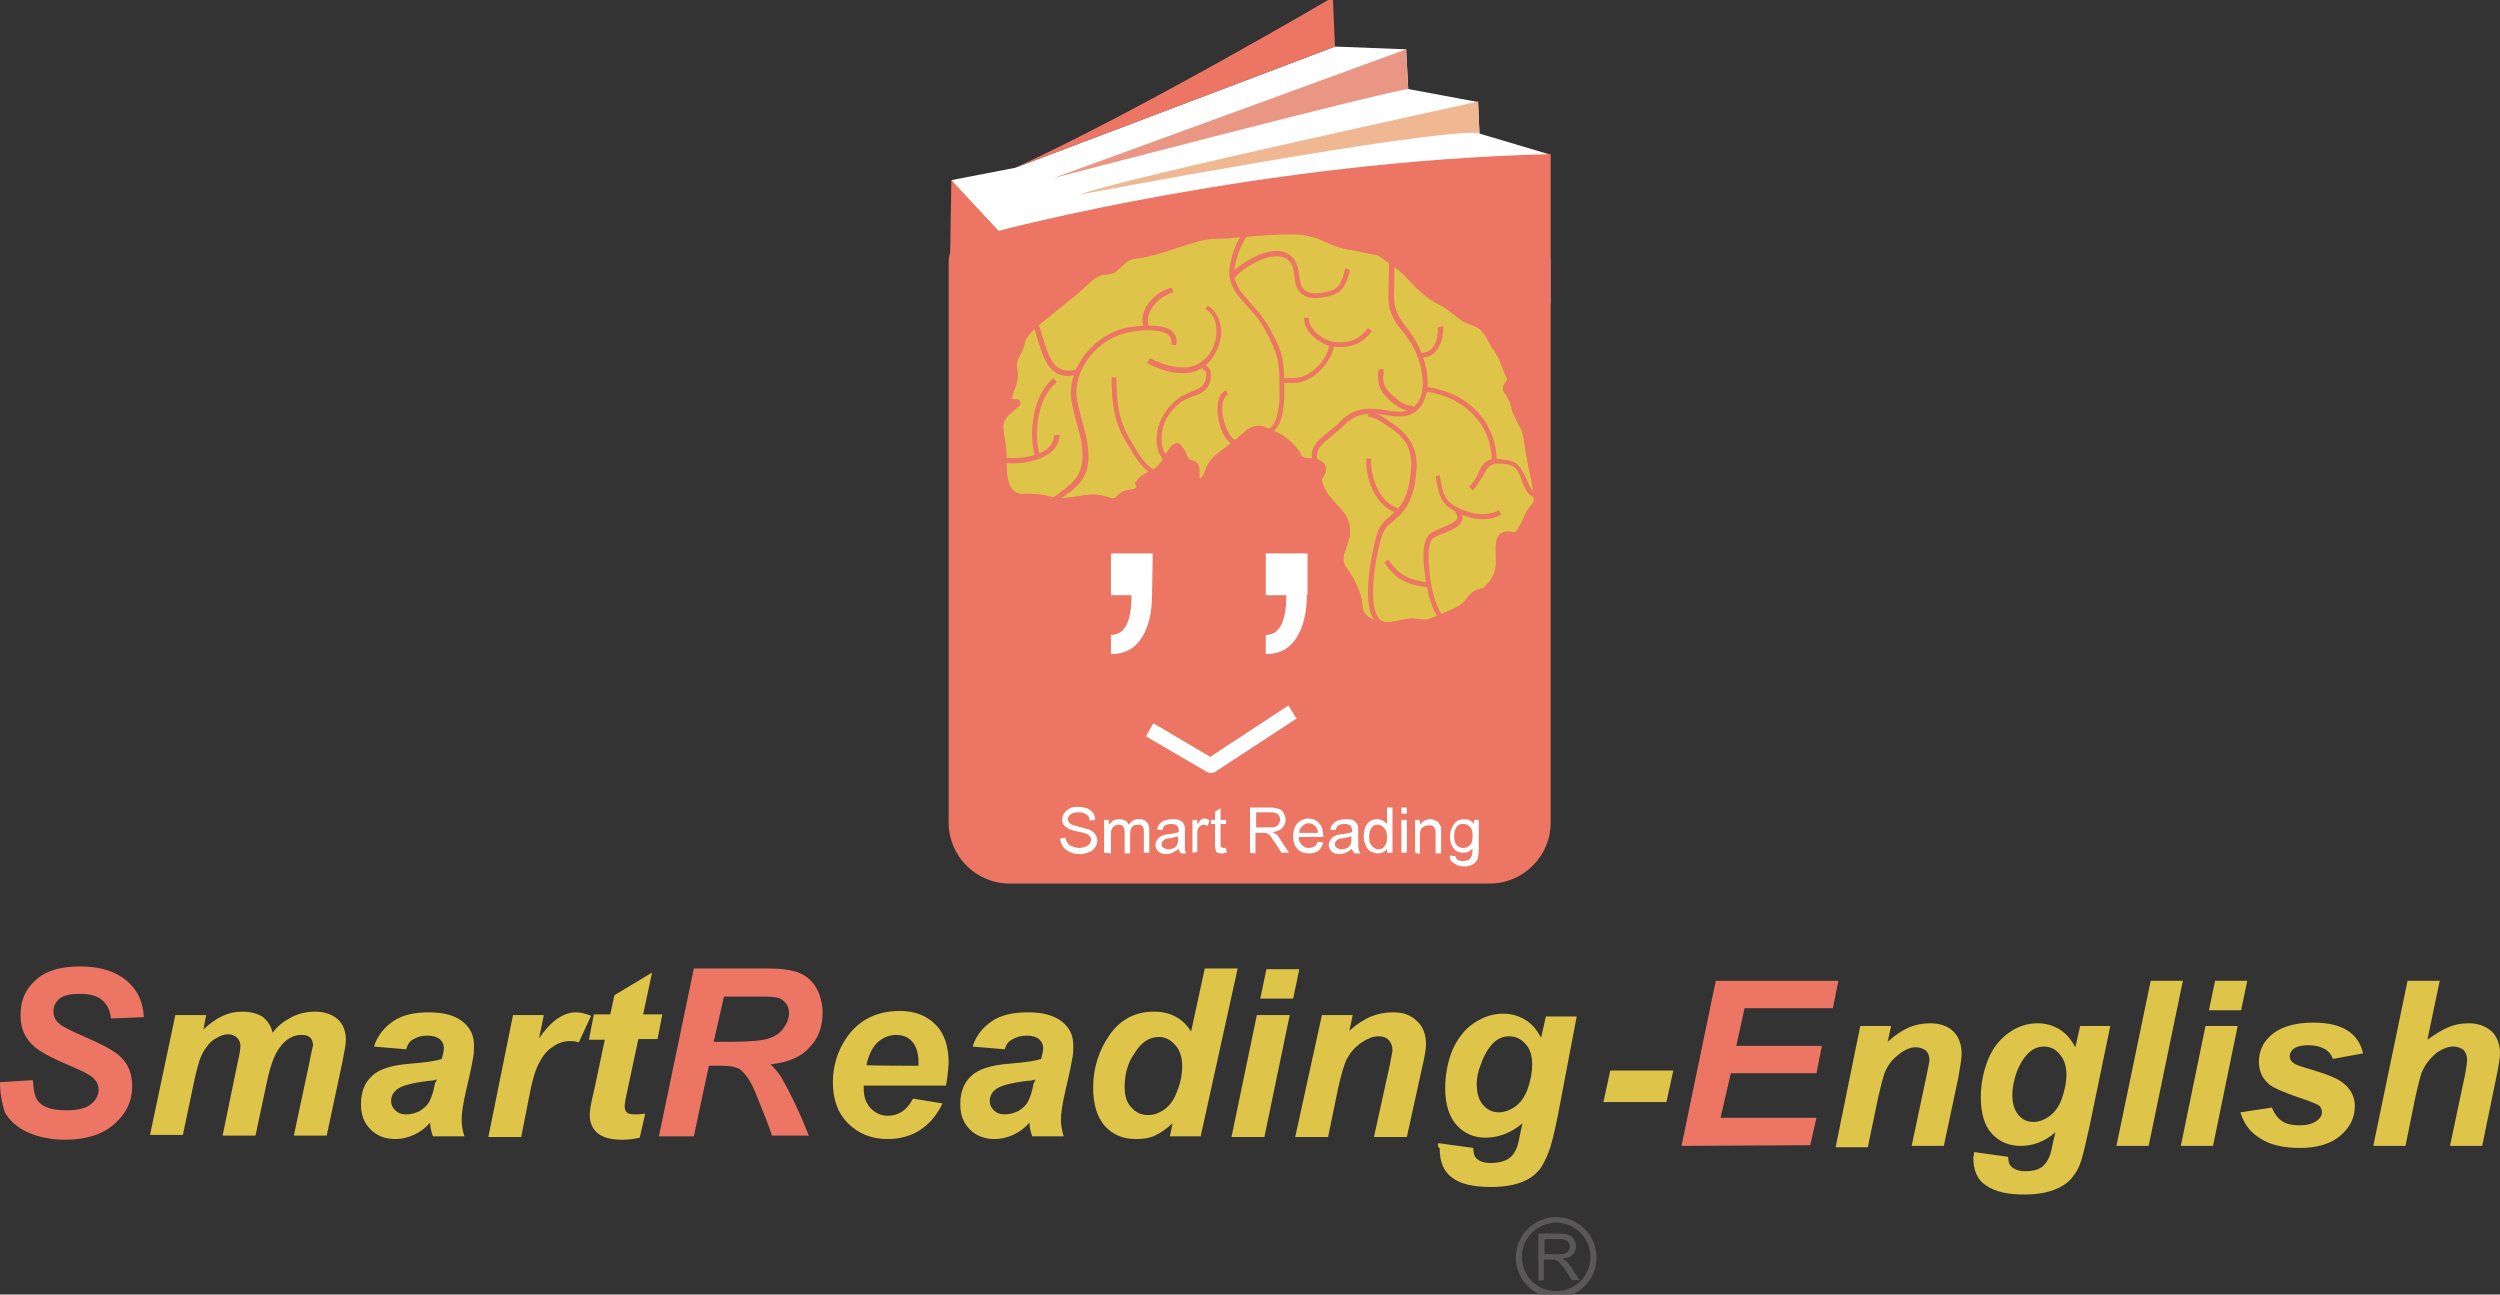 <?xml version="1.0" encoding="utf-8"?>
<!-- Generator: Adobe Illustrator 26.3.1, SVG Export Plug-In . SVG Version: 6.00 Build 0)  -->
<svg version="1.1" id="圖層_1" xmlns="http://www.w3.org/2000/svg" xmlns:xlink="http://www.w3.org/1999/xlink" x="0px" y="0px"
	 viewBox="0 0 365 189" style="enable-background:new 0 0 365 189;" xml:space="preserve">
<rect x="0" y="0" width="365" height="189" fill="#333333" stroke="none"/>
<style type="text/css">
	.st0{fill:#EC7563;}
	.st1{fill:#DFC44A;}
	.st2{fill:#595757;}
	.st3{fill:#FFFFFF;}
	.st4{fill:#EA9684;}
	.st5{fill:#EFB792;}
	.st6{opacity:0.25;fill:#DFC44A;enable-background:new    ;}
</style>
<g>
	<g>
		<g>
			<g>
				<g>
					<g>
						<g>
							<path class="st0" d="M0,158l4.8-0.3c0.1,1.5,0.3,2.6,0.8,3.1c0.7,0.9,2.1,1.3,4.1,1.3c1.7,0,2.9-0.3,3.6-0.9
								c0.7-0.6,1.1-1.3,1.1-2.1c0-0.7-0.3-1.3-0.9-1.8c-0.4-0.4-1.6-1-3.5-1.8c-1.9-0.8-3.3-1.5-4.2-2.1c-0.9-0.6-1.6-1.3-2.1-2.2
								S3,149.4,3,148.2c0-2.1,0.7-3.8,2.2-5.1c1.5-1.4,3.7-2,6.5-2c2.9,0,5.1,0.7,6.7,2c1.6,1.3,2.5,3.1,2.6,5.4l-4.8,0.2
								c-0.1-1.2-0.6-2.1-1.3-2.7c-0.7-0.6-1.8-0.9-3.2-0.9c-1.4,0-2.4,0.2-3,0.7c-0.6,0.5-0.9,1.1-0.9,1.9c0,0.7,0.3,1.3,0.8,1.7
								c0.5,0.5,1.8,1.1,3.6,1.9c2.8,1.2,4.6,2.2,5.4,3c1.2,1.1,1.7,2.6,1.7,4.3c0,2.2-0.9,4-2.6,5.5c-1.7,1.5-4.1,2.3-7.2,2.3
								c-2.1,0-3.9-0.4-5.5-1.1c-1.5-0.7-2.6-1.7-3.3-2.9C0.3,161.1,0,159.7,0,158z"/>
						</g>
						<path class="st1" d="M25.6,148.2h4.5l-0.4,2.1c1.8-1.7,3.6-2.6,5.6-2.6c1.3,0,2.4,0.3,3.1,0.8c0.7,0.6,1.2,1.3,1.4,2.3
							c0.6-0.9,1.5-1.6,2.6-2.2c1.1-0.6,2.3-0.9,3.6-0.9c1.4,0,2.5,0.4,3.3,1.1s1.2,1.8,1.2,3c0,0.6-0.2,1.7-0.5,3.2l-2.3,10.8h-4.8
							l2.3-10.8c0.3-1.4,0.4-2.1,0.5-2.3c0-0.5-0.1-0.9-0.4-1.2c-0.3-0.3-0.7-0.4-1.3-0.4c-1.2,0-2.3,0.6-3.2,1.9
							c-0.7,0.9-1.3,2.5-1.8,4.8l-1.7,8h-4.8l2.2-10.7c0.3-1.2,0.4-2,0.4-2.4c0-0.5-0.2-0.9-0.5-1.2c-0.3-0.3-0.8-0.5-1.3-0.5
							c-0.5,0-1.1,0.2-1.6,0.5c-0.6,0.3-1.1,0.7-1.5,1.3c-0.4,0.5-0.8,1.2-1.1,2.1c-0.1,0.4-0.4,1.3-0.7,2.7l-1.7,8.1h-4.8
							L25.6,148.2z"/>
						<path class="st1" d="M59.3,153.2l-4.7-0.4c0.5-1.6,1.5-2.8,2.8-3.7c1.3-0.9,3.1-1.3,5.2-1.3c2.3,0,3.9,0.5,5,1.4
							c1.1,0.9,1.6,2,1.6,3.4c0,0.5,0,1.1-0.1,1.7c-0.1,0.6-0.4,2.2-1,4.7c-0.5,2.1-0.7,3.6-0.7,4.4c0,0.8,0.1,1.6,0.4,2.5h-4.6
							c-0.2-0.6-0.4-1.3-0.4-2c-0.7,0.8-1.5,1.4-2.4,1.8c-0.9,0.4-1.8,0.6-2.7,0.6c-1.5,0-2.7-0.5-3.6-1.4c-1-1-1.4-2.2-1.4-3.7
							c0-1.7,0.5-3.1,1.6-4.1c1-1,2.9-1.6,5.6-1.8c2.3-0.2,3.8-0.4,4.6-0.7c0.2-0.7,0.3-1.2,0.3-1.6c0-0.5-0.2-0.9-0.6-1.3
							c-0.4-0.3-1-0.5-1.8-0.5c-0.8,0-1.5,0.2-2,0.5C59.8,152,59.5,152.5,59.3,153.2z M63.8,157.6c-0.3,0.1-0.7,0.2-1.2,0.2
							c-2.4,0.3-4,0.7-4.7,1.3c-0.5,0.4-0.8,1-0.8,1.6c0,0.6,0.2,1,0.6,1.4c0.4,0.4,0.9,0.6,1.6,0.6c0.7,0,1.4-0.2,2-0.5
							c0.6-0.4,1.1-0.8,1.4-1.4c0.3-0.6,0.6-1.4,0.8-2.6L63.8,157.6z"/>
						<path class="st1" d="M74.9,148.2h4.5l-0.7,3.4c1.7-2.5,3.5-3.8,5.4-3.8c0.7,0,1.4,0.2,2.2,0.5l-1.8,3.9
							c-0.4-0.2-0.9-0.2-1.4-0.2c-0.8,0-1.7,0.3-2.5,0.9c-0.9,0.6-1.5,1.5-2,2.5c-0.5,1-1,2.7-1.4,5l-1.1,5.6h-4.8L74.9,148.2z"/>
						<path class="st1" d="M86,151.7l0.7-3.6h2.4l0.6-2.8l5.5-3.3l-1.3,6.1h2.8l-0.7,3.6h-2.8l-1.6,7.5c-0.3,1.3-0.4,2.1-0.4,2.3
							c0,0.4,0.1,0.7,0.3,0.9c0.2,0.2,0.6,0.3,1.2,0.3c0.2,0,0.7,0,1.5-0.1l-0.8,3.5c-0.8,0.2-1.7,0.3-2.5,0.3c-1.7,0-2.9-0.3-3.7-1
							c-0.8-0.7-1.1-1.6-1.1-2.7c0-0.5,0.2-1.8,0.7-3.8l1.5-7.1H86L86,151.7z"/>
						<g>
							<path class="st0" d="M101.3,165.9h-5.1l5.1-24.5h10.9c1.9,0,3.3,0.2,4.4,0.6c1,0.4,1.9,1.1,2.5,2.1c0.6,1,1,2.3,1,3.7
								c0,2.1-0.6,3.8-1.9,5.1c-1.2,1.4-3.1,2.2-5.7,2.5c0.6,0.6,1.3,1.3,1.8,2.3c1.1,1.9,2.4,4.6,3.8,8.1h-5.4
								c-0.4-1.4-1.3-3.5-2.5-6.5c-0.7-1.6-1.4-2.6-2.2-3.2c-0.5-0.3-1.3-0.5-2.5-0.5h-2L101.3,165.9z M104.2,152.1h2.7
								c2.7,0,4.5-0.2,5.4-0.5c0.9-0.3,1.6-0.8,2.1-1.5c0.5-0.7,0.8-1.4,0.8-2.2c0-0.9-0.4-1.5-1.1-2c-0.4-0.3-1.4-0.4-2.9-0.4h-5.5
								L104.2,152.1z"/>
						</g>
						<path class="st1" d="M138.1,158.5h-12c0,0.2,0,0.3,0,0.4c0,1.2,0.3,2.1,1,2.9c0.7,0.7,1.5,1.1,2.5,1.1c1.6,0,2.8-0.8,3.7-2.5
							l4.3,0.7c-0.8,1.7-1.9,3-3.3,3.9c-1.4,0.9-3,1.3-4.7,1.3c-2.4,0-4.3-0.8-5.8-2.3c-1.5-1.5-2.2-3.5-2.2-6c0-2.4,0.7-4.6,2-6.5
							c1.8-2.6,4.4-3.9,7.8-3.9c2.2,0,3.9,0.7,5.2,2c1.3,1.3,1.9,3.2,1.9,5.6C138.4,156.6,138.3,157.6,138.1,158.5z M134.1,155.6
							c0-0.2,0-0.4,0-0.5c0-1.3-0.3-2.3-0.9-3c-0.6-0.7-1.4-1-2.4-1c-1,0-1.9,0.4-2.7,1.1c-0.8,0.8-1.3,1.9-1.6,3.3
							C126.6,155.6,134.1,155.6,134.1,155.6z"/>
						<path class="st1" d="M146.7,153.2l-4.7-0.4c0.5-1.6,1.5-2.8,2.8-3.7c1.3-0.9,3.1-1.3,5.3-1.3c2.3,0,3.9,0.5,5,1.4
							c1.1,0.9,1.6,2,1.6,3.4c0,0.5,0,1.1-0.1,1.7c-0.1,0.6-0.4,2.2-1,4.7c-0.5,2.1-0.7,3.6-0.7,4.4c0,0.8,0.1,1.6,0.4,2.5h-4.6
							c-0.2-0.6-0.4-1.3-0.4-2c-0.7,0.8-1.5,1.4-2.4,1.8c-0.9,0.4-1.8,0.6-2.7,0.6c-1.5,0-2.7-0.5-3.6-1.4c-1-1-1.4-2.2-1.4-3.7
							c0-1.7,0.5-3.1,1.6-4.1c1-1,2.9-1.6,5.6-1.8c2.3-0.2,3.8-0.4,4.6-0.7c0.2-0.7,0.3-1.2,0.3-1.6c0-0.5-0.2-0.9-0.6-1.3
							c-0.4-0.3-1-0.5-1.8-0.5c-0.8,0-1.5,0.2-2,0.5C147.2,152,146.9,152.5,146.7,153.2z M151.2,157.6c-0.3,0.1-0.7,0.2-1.2,0.2
							c-2.4,0.3-4,0.7-4.7,1.3c-0.5,0.4-0.8,1-0.8,1.6c0,0.6,0.2,1,0.6,1.4c0.4,0.4,0.9,0.6,1.6,0.6c0.7,0,1.4-0.2,2-0.5
							c0.6-0.4,1.1-0.8,1.4-1.4c0.3-0.6,0.6-1.4,0.8-2.6L151.2,157.6z"/>
						<path class="st1" d="M175.3,165.9h-4.5l0.4-1.9c-0.9,0.8-1.7,1.4-2.6,1.8c-0.8,0.4-1.8,0.5-2.8,0.5c-1.8,0-3.3-0.6-4.5-1.9
							c-1.1-1.3-1.7-3.1-1.7-5.6c0-2.8,0.8-5.4,2.4-7.7c1.6-2.3,3.8-3.4,6.5-3.4c2.4,0,4.2,1,5.4,2.9l2-9.2h4.8L175.3,165.9z
							 M164.2,158.7c0,1.3,0.3,2.3,1,3c0.6,0.7,1.4,1.1,2.4,1.1c0.9,0,1.7-0.3,2.5-0.9c0.8-0.6,1.4-1.5,1.8-2.7
							c0.5-1.2,0.7-2.4,0.7-3.5c0-1.3-0.3-2.3-1-3.1c-0.7-0.8-1.5-1.2-2.4-1.2c-1.4,0-2.6,0.8-3.5,2.3
							C164.6,155.2,164.2,156.9,164.2,158.7z"/>
						<path class="st1" d="M183.5,148.2h4.8l-3.7,17.8h-4.8L183.5,148.2z M184.9,141.5h4.8l-0.9,4.3H184L184.9,141.5z"/>
						<path class="st1" d="M193,148.2h4.5l-0.5,2.3c1.1-1,2.2-1.7,3.2-2.1c1-0.4,2-0.6,3.2-0.6c1.5,0,2.6,0.4,3.5,1.3
							c0.9,0.8,1.3,2,1.3,3.4c0,0.6-0.2,1.8-0.6,3.5l-2.2,10h-4.8l2.2-10c0.3-1.5,0.5-2.4,0.5-2.7c0-0.6-0.2-1.1-0.6-1.5
							c-0.4-0.4-0.9-0.5-1.5-0.5c-0.7,0-1.5,0.3-2.4,0.9c-0.9,0.6-1.6,1.4-2.1,2.3c-0.4,0.7-0.8,2.1-1.3,4.2l-1.5,7.3h-4.8
							L193,148.2z"/>
						<path class="st1" d="M210,166.9l5.1,0.7c0,0.5,0.1,0.9,0.2,1.2c0.2,0.3,0.4,0.5,0.8,0.7c0.4,0.2,0.9,0.3,1.5,0.3
							c1.1,0,1.9-0.2,2.6-0.6c0.5-0.3,0.9-0.8,1.2-1.5c0.2-0.4,0.4-1.4,0.7-2.9l0.2-0.8c-1.7,1.4-3.5,2.1-5.4,2.1
							c-1.7,0-3.1-0.6-4.2-1.8c-1.1-1.2-1.7-3-1.7-5.4c0-2.1,0.4-4,1.1-5.7c0.8-1.7,1.8-3,3.2-3.9c1.4-0.9,2.7-1.3,4.2-1.3
							c1.2,0,2.2,0.3,3.2,0.9c1,0.6,1.7,1.5,2.3,2.6l0.7-3.1h4.5l-2.8,14.7c-0.5,2.4-0.9,4.1-1.3,5.1c-0.4,1-0.8,1.8-1.2,2.4
							c-0.5,0.6-1,1.1-1.7,1.5c-0.7,0.4-1.5,0.7-2.4,0.9c-0.9,0.2-2,0.3-3.1,0.3c-2.5,0-4.4-0.4-5.6-1.3c-1.3-0.9-1.9-2.3-1.9-4.3
							C209.9,167.4,209.9,167.1,210,166.9z M215.6,158.2c0,1.3,0.3,2.4,0.9,3.1c0.6,0.7,1.4,1.1,2.3,1.1c0.8,0,1.7-0.3,2.5-0.9
							c0.8-0.6,1.4-1.5,1.8-2.7c0.4-1.2,0.6-2.3,0.6-3.4c0-1.2-0.3-2.3-1-3c-0.7-0.8-1.5-1.1-2.4-1.1c-0.8,0-1.6,0.3-2.3,1
							c-0.7,0.7-1.3,1.7-1.8,3.1C215.8,156.4,215.6,157.4,215.6,158.2z"/>
					</g>
				</g>
			</g>
		</g>
		<g>
			<path class="st1" d="M235.1,156.3h9.2l-1,4.6h-9.2L235.1,156.3z"/>
			<g>
				<path class="st0" d="M245.5,167.3l5-24.1h17.9l-0.8,4h-12.9l-1.2,5.5H266l-0.8,4h-12.5l-1.5,6.5h14l-0.9,4L245.5,167.3
					L245.5,167.3z"/>
			</g>
			<path class="st1" d="M271.6,149.8h4.5l-0.5,2.3c1.1-1,2.2-1.7,3.1-2.1c1-0.4,2-0.6,3.1-0.6c1.4,0,2.6,0.4,3.4,1.2
				c0.8,0.8,1.2,1.9,1.2,3.3c0,0.6-0.2,1.8-0.5,3.5l-2.1,9.9h-4.7l2.1-9.9c0.3-1.5,0.5-2.4,0.5-2.6c0-0.6-0.2-1.1-0.5-1.4
				c-0.4-0.3-0.9-0.5-1.5-0.5c-0.7,0-1.5,0.3-2.3,0.9c-0.8,0.6-1.5,1.3-2,2.3c-0.4,0.7-0.7,2.1-1.2,4.2l-1.5,7.2H268L271.6,149.8z"
				/>
			<path class="st1" d="M288.2,168.2l5,0.7c0,0.5,0.1,0.9,0.2,1.1c0.2,0.3,0.4,0.5,0.8,0.7c0.4,0.2,0.9,0.3,1.5,0.3
				c1,0,1.8-0.2,2.4-0.6c0.4-0.3,0.8-0.8,1.1-1.5c0.2-0.4,0.4-1.4,0.7-2.8l0.2-0.8c-1.6,1.4-3.3,2-5.1,2c-1.7,0-3.1-0.6-4.2-1.8
				c-1.1-1.2-1.6-3-1.6-5.3c0-2,0.4-3.9,1.1-5.6c0.7-1.7,1.8-3,3.1-3.9c1.3-0.9,2.7-1.3,4.1-1.3c1.2,0,2.2,0.3,3.2,0.9
				c1,0.6,1.7,1.5,2.3,2.6l0.7-3.1h4.4l-3,14.5c-0.5,2.3-0.9,4-1.2,5c-0.3,1-0.7,1.8-1.2,2.4c-0.4,0.6-1,1.1-1.7,1.5
				c-0.7,0.4-1.5,0.7-2.4,0.9c-0.9,0.2-1.9,0.3-3,0.3c-2.5,0-4.3-0.4-5.6-1.3c-1.3-0.8-1.9-2.2-1.9-4.2
				C288.2,168.7,288.2,168.5,288.2,168.2z M293.8,159.8c0,1.3,0.3,2.3,0.9,3c0.6,0.7,1.3,1,2.2,1c0.8,0,1.6-0.3,2.4-0.9
				c0.8-0.6,1.4-1.5,1.8-2.7c0.4-1.2,0.6-2.3,0.6-3.3c0-1.2-0.3-2.2-1-3c-0.7-0.8-1.4-1.1-2.3-1.1c-0.8,0-1.6,0.3-2.3,1
				c-0.7,0.7-1.3,1.7-1.8,3.1C294,158,293.8,158.9,293.8,159.8z"/>
			<path class="st1" d="M309,167.3l5-24.1h4.7l-5,24.1H309z"/>
			<path class="st1" d="M322,149.8h4.7l-3.6,17.5h-4.7L322,149.8z M323.4,143.2h4.7l-0.9,4.3h-4.7L323.4,143.2z"/>
			<path class="st1" d="M327.1,162.4l4.6-0.7c0.4,1,0.9,1.6,1.5,2c0.6,0.4,1.4,0.6,2.5,0.6c1.1,0,1.9-0.2,2.6-0.7
				c0.4-0.3,0.7-0.7,0.7-1.2c0-0.3-0.1-0.6-0.3-0.9c-0.2-0.2-0.9-0.5-2-0.9c-2.8-0.9-4.6-1.7-5.3-2.2c-1.1-0.9-1.6-2-1.6-3.4
				s0.5-2.6,1.5-3.6c1.4-1.4,3.6-2.1,6.4-2.1c2.2,0,3.9,0.4,5.1,1.2c1.2,0.8,1.9,1.9,2.2,3.3l-4.4,0.8c-0.2-0.6-0.6-1.1-1.1-1.4
				c-0.7-0.4-1.5-0.6-2.5-0.6c-1,0-1.7,0.2-2.1,0.5c-0.4,0.3-0.6,0.7-0.6,1.1c0,0.4,0.2,0.8,0.7,1.1c0.3,0.2,1.2,0.5,2.6,0.9
				c2.3,0.7,3.8,1.3,4.6,2c1.1,0.9,1.6,2,1.6,3.3c0,1.7-0.7,3.1-2.1,4.3c-1.4,1.2-3.4,1.8-5.9,1.8c-2.5,0-4.5-0.5-5.8-1.4
				C328.6,165.4,327.6,164.1,327.1,162.4z"/>
			<path class="st1" d="M351.2,167.3h-4.7l5-24.1h4.7l-1.8,8.6c1.1-0.8,2.1-1.4,3-1.8c0.9-0.4,1.9-0.6,3-0.6c1.4,0,2.5,0.4,3.4,1.2
				c0.8,0.8,1.2,1.9,1.2,3.2c0,0.7-0.2,1.8-0.5,3.3l-2.1,10.2h-4.7l2.2-10.4c0.2-1.1,0.3-1.9,0.3-2.2c0-0.6-0.2-1-0.5-1.4
				c-0.4-0.3-0.9-0.5-1.5-0.5c-0.8,0-1.5,0.3-2.3,0.8c-0.9,0.7-1.7,1.6-2.2,2.7c-0.3,0.6-0.6,1.9-1.1,4.1L351.2,167.3z"/>
		</g>
		<g>
			<g>
				<path class="st2" d="M232.2,183.5c0,2.8-2.2,5-5,5c-2.8,0-5-2.2-5-5c0-2.8,2.3-5,5-5C230,178.5,232.2,180.8,232.2,183.5z
					 M227.2,177.7c-3.2,0-5.9,2.6-5.9,5.9c0,3.2,2.6,5.9,5.9,5.9c3.2,0,5.9-2.6,5.9-5.9C233.1,180.3,230.4,177.7,227.2,177.7z"/>
			</g>
			<g>
				<path class="st2" d="M224.6,187v-6.9h3c0.6,0,1.1,0.1,1.4,0.2c0.3,0.1,0.6,0.3,0.8,0.7c0.2,0.3,0.3,0.7,0.3,1
					c0,0.5-0.2,0.9-0.5,1.2c-0.3,0.3-0.8,0.5-1.5,0.6c0.2,0.1,0.4,0.2,0.5,0.3c0.3,0.2,0.5,0.5,0.8,0.9l1.2,1.9h-1.1l-0.9-1.4
					c-0.3-0.4-0.5-0.7-0.7-0.9c-0.2-0.2-0.3-0.4-0.5-0.5c-0.1-0.1-0.3-0.1-0.4-0.2c-0.1,0-0.3,0-0.5,0h-1.1v3L224.6,187L224.6,187z
					 M225.5,183.1h2c0.4,0,0.7,0,1-0.1c0.2-0.1,0.4-0.2,0.5-0.4c0.1-0.2,0.2-0.4,0.2-0.6c0-0.3-0.1-0.6-0.4-0.8
					c-0.2-0.2-0.6-0.3-1.1-0.3h-2.2L225.5,183.1L225.5,183.1z"/>
			</g>
		</g>
	</g>
	<g>
		<polygon class="st3" points="138.9,26.3 148.2,24.5 194.9,6.8 205.3,7.2 205.6,13 215.8,14.9 216,19.5 226.4,22.6 148.2,38.9 		
			"/>
		<path class="st0" d="M226.4,120.1c0,4.9-4,8.9-8.9,8.9h-70.1c-4.9,0-8.9-4-8.9-8.9V38.5c0-4.9,4-1.5,8.9-1.5h70.1
			c4.9,0,8.9-3.4,8.9,1.5L226.4,120.1L226.4,120.1z"/>
		<path class="st0" d="M138.9,26.3l6.9,7.4c0,0,38.4-10.2,80.6-11.2l0,0v21.8h-87.8L138.9,26.3z"/>
		<path class="st0" d="M148.2,24.5l46.7-17.7l-0.3-7.2C194.6-0.4,165.8,16.5,148.2,24.5z"/>
		<path class="st4" d="M153.8,26c0,0,47.8-12.5,51.8-13l-0.3-5.8C205.3,7.2,162.1,23,153.8,26z"/>
		<path class="st5" d="M157.7,28.4c0,0,50.2-9.5,58.3-9l-0.2-4.6C215.8,14.9,163.1,26.2,157.7,28.4z"/>
		<path class="st1" d="M148.2,53.7c-0.3-1.6,1-2.9,1-3.3c0.1-1.3,1.1-2.5,2.2-3.3c2-1.5,3.9-3.1,5.8-4.7c1.3-1.1,2.5-2.7,4.1-2.9
			c0.4,0,0.9,0,1.2-0.2c0.7-0.3,1.2-1.1,1.8-1.5c0.8-0.6,1.3-0.6,2.1-0.8c1.5-0.3,3.1-0.7,4.5-1.2c1.5-0.5,3.1-1,4.7-1.4
			c1.7-0.4,3.5-0.3,5.2-0.3c2.3,0,4.6-0.3,6.9-0.3c1.1,0,2.2,0.1,3.3,0.3c1.9,0.4,3.5,1.6,5.4,2c1.1,0.2,2.2,0.4,3.3,0.6
			c0.6,0.1,1.3,0.2,1.9,0.5c0.7,0.5,1.3,1,2,1.5c1.7,1.2,3,3,4.6,4.3c1.1,0.9,2.5,1.4,3.5,2.3c0.7,0.5,1.2,1.1,2,1.6
			c0.8,0.4,2,0.6,2.7,1.3c0.7,0.7,1.2,1.8,1.7,2.6c0.4,0.6,0.8,1,1.1,1.6c0.3,0.6,0.5,1.2,0.7,1.7c0.5,1,0.9,1.4,0.3,2.2
			c-0.5,0.7-0.2,0.7,0.4,1.7c0.4,0.7,0.4,1.2,0.6,2c0.4,1.1,1.2,2.2,1.5,3.3c0.3,1.1,0.4,2.4,0.6,3.5c0.3,1.8,1,3.6,1,5.4
			c0,0.4,0.1,1,0,1.4c-0.2,0.5-0.8,0.8-1,1.3c-0.5,1-0.9,2.5-1.8,3.2c-0.5,0.4-0.7,0.1-1.4,0c-0.6,0-1,0.2-1.2,0.9
			c-0.2,1.1,0.1,2.4,0,3.6c-0.1,1.5-1,3-2.1,3.8c-0.6,0.4-1.4,0.4-1.9,0.9c-0.6,0.6-1.1,1.4-1.8,1.8c-0.9,0.6-2,1-3,1.4
			c-0.7,0.3-1.4,0.7-2.2,0.8c-0.6,0-1.3-0.2-1.9-0.1c-1.9,0.1-3.2,0.9-5.2,0.4c-0.6-0.1-1.3-0.5-1.8-0.9c-1.1-0.9-0.8-1.7-1-2.8
			c-0.3-1.5-1.2-3.2-2.1-4.4c-1.4-2,0.3-3.6,0.5-5.5c0.2-2.3-1.9-3.5-3-5.2c-0.4-0.6-0.9-1.7-1-2.5c0-0.6,0.7-0.9,0.6-1.5
			c-0.1-1.4-2.1-0.9-2.9-1.3c-0.5-0.2-0.8-1-1.1-1.4c-0.5-0.6-1.1-1.1-1.7-1.6c-0.7-0.5-1.5-0.8-2.3-1.1c-0.5-0.2-1-0.5-1.6-0.3
			c-0.8,0.2-1.8,1.2-2.5,1.7c-0.9,0.6-1.8,1.3-2.7,2.1c-0.6,0.5-1.1,1.1-1.5,1.7c-0.3,0.6-0.4,1.3-0.9,1.8c-1.7,1.3-1-1.3-1.3-2
			c-0.2-0.6-0.8-0.3-1.3-0.7c-0.5-0.4-0.6-1.4-1-1.8c-0.1-0.1-0.1-0.2-0.2-0.3c-0.7,0.1-1.2,1.5-1.6,2.1c-0.4,0.6-0.8,1.2-1.4,1.6
			c-0.5,0.4-1.1,0.5-1.7,0.8c-0.7,0.4-0.8,0.8-1.2,1.4c-0.7,1.1-1.5,0.4-2.5,1c-0.5,0.3-0.5,0.7-1.1,0.9c-0.6,0.2-1.3-0.1-1.9-0.3
			c-1.2-0.3-2.4-0.1-3.7,0.1c-1.7,0.3-2.8,0.4-4.5-0.1c-1.2-0.3-2.4-0.3-3.7-0.3c-2-0.1-2.6-2.2-2.6-4c0-1.1,0-2.2-0.1-3.2
			c-0.1-0.9-0.4-1.7-0.4-2.6c0,0-0.6-1.5,1.4-3.2c2-1.8,0.5-0.3-0.1-1.3C147,57.7,148.6,55.5,148.2,53.7z"/>
		<g>
			<path class="st0" d="M183.9,33.3l-3,0.2l-1.2,0c-1.4,0-2.8,0-4.2,0.3c-1.7,0.4-3.2,0.8-4.7,1.4c-1.3,0.5-2.9,0.9-4.4,1.2l-0.2,0
				c-0.8,0.1-1.4,0.3-2.2,0.8l-0.7,0.7c-0.3,0.3-0.6,0.6-0.9,0.8c0,0-0.6,0.1-0.6,0.1l-0.4,0c-1.4,0.2-2.4,1.2-3.5,2.2l-1,0.9
				l-5.8,4.7c-1.5,1.2-2.3,2.4-2.4,3.7c0-0.1-0.2,0.3-0.2,0.3c-0.3,0.6-0.9,1.5-0.9,2.5c0,0.2,0,0.4,0.1,0.7l0,0c0,0.2,0,0.3,0,0.5
				c0,0.7-0.3,1.6-0.5,2.3c-0.2,0.6-0.4,1.1-0.4,1.5c0,0.2,0,0.4,0.1,0.5c0.1,0.2,0.3,0.3,0.4,0.4c-0.1,0.1-0.2,0.2-0.2,0.2
				c-1.4,1.2-1.7,2.3-1.7,3.1c0,0.3,0,0.5,0.1,0.7c0,0.1,0.2,1.5,0.2,1.5l0.2,1.1c0,0,0.1,3.2,0.1,3.2c0,2.6,1.2,4.4,3.1,4.5l1,0
				c0.9,0,1.7,0.1,2.6,0.3c1.6,0.4,2.8,0.5,4.7,0.1c1.4-0.3,2.4-0.4,3.5-0.1l0.4,0.1c0.5,0.2,1.1,0.4,1.8,0.1
				c0.5-0.2,0.7-0.4,0.9-0.7l0.3-0.3c0.3-0.2,0.6-0.2,0.9-0.2c0.5,0,1.2-0.1,1.8-1l0.2-0.4c0.2-0.4,0.4-0.6,0.8-0.9l0.7-0.3l1-0.6
				c0.6-0.5,1.2-1.2,1.5-1.8l0.3-0.6c0.1-0.3,0.4-0.7,0.6-1c0.1,0.1,0.2,0.4,0.3,0.6c0.2,0.4,0.3,0.8,0.7,1.1
				c0.3,0.3,0.7,0.4,0.9,0.4l0.2,0.1c0,0.1,0,0.3,0,0.5c0,0.1,0,0.4,0,0.4c0,0.7,0,1.4,0.6,1.7c0.5,0.3,1.1-0.1,1.5-0.4
				c0.5-0.4,0.7-0.9,0.8-1.3l0.2-0.6c0.3-0.5,0.8-1.1,1.4-1.6c0,0,2.7-2,2.7-2l0.8-0.6c0.5-0.4,1.1-0.9,1.5-1
				c0.4-0.1,0.8,0.1,1.2,0.3l0.7,0.3c0.5,0.2,1,0.4,1.5,0.8c0.6,0.4,1.1,1,1.6,1.5l0.3,0.4c0.3,0.4,0.6,0.9,1,1.1
				c0.4,0.2,0.8,0.2,1.2,0.2c1,0.1,1.3,0.2,1.3,0.6c0,0,0,0,0,0c0,0.1-0.1,0.2-0.2,0.4c-0.2,0.2-0.4,0.6-0.4,1.1c0,0,0,0,0,0
				c0,0.9,0.7,2.2,1,2.8l1.3,1.6c0.9,1,1.7,1.9,1.7,3.1c0,0.1,0,0.1,0,0.2c0,0.6-0.3,1.1-0.5,1.7c-0.3,0.7-0.5,1.4-0.5,2.2
				c0,0.6,0.2,1.3,0.7,1.9c0.7,1,1.6,2.6,2,4.1l0.1,0.8c0.1,0.7,0.1,1.5,1.1,2.3c0.5,0.4,1.3,0.8,2,1c1.4,0.3,2.5,0.1,3.5-0.1
				c0.6-0.1,1.2-0.2,1.9-0.3l0.8,0.1l1.1,0.1c0.7,0,1.3-0.3,1.8-0.6l0.5-0.2c0,0,0.1-0.1,0.1-0.1c1-0.4,2.1-0.8,3-1.4
				c0.5-0.3,0.9-0.8,1.3-1.2l0.6-0.7c0.2-0.2,0.5-0.3,0.8-0.4l1-0.5c1.3-1,2.3-2.6,2.4-4.2l0-1.6c0-0.7-0.1-1.3,0-1.9
				c0.1-0.3,0.2-0.4,0.6-0.4l0.5,0.1c0.3,0.1,0.7,0.2,1.2-0.2c0.8-0.6,1.3-1.7,1.7-2.7l0.3-0.7l0.4-0.5c0.2-0.2,0.5-0.5,0.6-0.9
				c0.1-0.2,0.1-0.4,0.1-0.7c0-0.2,0-0.4,0-0.6l0-0.3c0-1.2-0.3-2.3-0.6-3.5l-0.4-2l-0.2-1.2c-0.1-0.8-0.2-1.7-0.4-2.4
				c-0.2-0.6-0.5-1.2-0.8-1.7l-0.7-1.5l-0.2-0.7c-0.1-0.4-0.2-0.9-0.5-1.4l-0.3-0.5c0,0-0.2-0.4-0.2-0.4c0,0,0.2-0.2,0.2-0.2
				c0.3-0.4,0.4-0.7,0.4-1.1c0-0.4-0.2-0.9-0.4-1.3l-0.2-0.5l-0.3-0.7l-0.5-1.1l-0.7-1.1l-0.4-0.6l-0.5-0.8
				c-0.4-0.7-0.8-1.3-1.3-1.8c-0.5-0.5-1.3-0.8-1.9-1l-0.9-0.4c-0.5-0.3-1-0.6-1.4-1l-0.5-0.5c-0.5-0.4-1.2-0.8-1.8-1.1
				c-0.6-0.3-1.3-0.7-1.8-1.1c-0.7-0.6-1.3-1.2-1.9-1.9c-0.8-0.9-1.7-1.8-2.8-2.5l-1-0.7l-1.1-0.8c-0.5-0.3-1.1-0.4-1.7-0.5L200,36
				l-2-0.4l-1.3-0.2c-0.9-0.2-1.8-0.6-2.7-1c-0.9-0.4-1.8-0.8-2.8-1c-1.2-0.2-2.3-0.3-3.4-0.3C186.6,33.1,185.2,33.2,183.9,33.3z
				 M181,34.6l3.1-0.2c1.3-0.1,2.6-0.2,3.9-0.2c1,0,2.1,0,3.2,0.3c0.9,0.2,1.7,0.5,2.5,0.9c0.9,0.4,1.9,0.8,2.9,1l1.3,0.2l1.9,0.4
				c0,0,0.5,0.1,0.5,0.1c0.5,0.1,0.9,0.1,1.2,0.4l1,0.7l1,0.7c0.9,0.6,1.7,1.5,2.6,2.4c0.6,0.7,1.3,1.3,2,1.9
				c0.6,0.5,1.3,0.9,1.9,1.2c0.6,0.3,1.2,0.7,1.6,1c0,0,0.5,0.4,0.5,0.4c0.5,0.4,1,0.8,1.6,1.2c0,0,1,0.4,1,0.4
				c0.6,0.2,1.1,0.4,1.5,0.8c0.4,0.4,0.8,1,1.1,1.6l0.5,0.9l0.4,0.6l0.6,1l0.4,1l0.3,0.8l0.2,0.5c0.4,0.7,0.4,0.8,0.1,1.2
				c-0.6,0.8-0.4,1.3,0.1,1.9l0.3,0.5c0.2,0.3,0.3,0.7,0.4,1.1l0.2,0.8l0.8,1.7c0.3,0.5,0.6,1,0.7,1.6c0.2,0.7,0.3,1.5,0.4,2.2
				l0.2,1.2l0.4,2.1c0.3,1.1,0.5,2.2,0.6,3.3l0,0.3c0,0.2,0.1,0.7,0,0.8c-0.1,0.1-0.2,0.3-0.4,0.5l-0.6,0.8l-0.3,0.7
				c-0.4,0.8-0.8,1.8-1.3,2.3c0,0-0.1,0.1-0.1,0.1l-0.2,0l-0.8-0.1c-0.9,0-1.5,0.4-1.7,1.3c-0.2,0.7-0.1,1.5-0.1,2.2l0,1.4
				c-0.1,1.3-0.9,2.6-1.9,3.4L216,86c-0.4,0.1-0.8,0.3-1.2,0.6c0,0-0.7,0.8-0.7,0.8c-0.3,0.4-0.6,0.7-1,1c-0.8,0.5-1.8,0.9-2.8,1.3
				l-0.1,0c0,0-0.6,0.3-0.6,0.3c-0.5,0.2-1,0.4-1.4,0.5l-0.9-0.1l-1-0.1c-0.8,0-1.4,0.2-2.1,0.3c-1,0.2-1.9,0.4-3,0.1
				c-0.5-0.1-1.2-0.4-1.6-0.8c-0.6-0.5-0.6-0.9-0.7-1.5l-0.1-0.9c-0.4-1.7-1.4-3.5-2.2-4.6c-0.8-1-0.4-2,0-3.1
				c0.2-0.6,0.5-1.3,0.5-2.1c0.1-1.8-0.9-3-2-4.1l-1.2-1.4c-0.4-0.6-0.9-1.6-0.9-2.2c0-0.1,0.1-0.2,0.2-0.4c0.2-0.3,0.4-0.6,0.4-1.1
				c-0.1-1.4-1.5-1.5-2.4-1.6c-0.3,0-0.7-0.1-0.9-0.1c-0.2-0.1-0.4-0.4-0.5-0.7l-0.4-0.6c-0.5-0.6-1.1-1.2-1.8-1.7
				c-0.6-0.4-1.1-0.7-1.7-0.9l-0.7-0.3c-0.6-0.3-1.2-0.5-2-0.4c-0.7,0.2-1.4,0.7-2,1.3l-0.7,0.6l-2.7,2.1c-0.7,0.5-1.3,1.2-1.6,1.9
				l-0.3,0.7c-0.1,0.4-0.3,0.7-0.5,0.9c-0.1,0.1-0.2,0.1-0.3,0.2c0-0.2,0-0.4,0-0.6c0-0.1,0-0.3,0-0.4c0-0.4,0-0.7-0.1-0.9
				c-0.2-0.6-0.7-0.7-1-0.8c-0.2,0-0.3-0.1-0.4-0.2c-0.2-0.1-0.3-0.4-0.4-0.7c-0.1-0.4-0.3-0.8-0.7-1.1c0,0,0.1,0.1,0.1,0.1
				l-0.2-0.3c-0.1-0.2-0.4-0.3-0.6-0.3c-0.8,0.2-1.3,1.1-1.7,1.8l-0.3,0.5c-0.3,0.5-0.8,1.1-1.3,1.5l-0.8,0.4l-0.8,0.4
				c-0.6,0.4-0.9,0.8-1.2,1.3L166,71c-0.3,0.4-0.4,0.4-0.9,0.5c-0.4,0-0.9,0.1-1.4,0.4l-0.6,0.5c-0.2,0.2-0.2,0.3-0.4,0.3
				c-0.3,0.1-0.7,0-1.1-0.2l-0.5-0.1c-1.4-0.4-2.7-0.1-4,0.1c-1.8,0.3-2.7,0.3-4.2-0.1c-0.9-0.2-1.9-0.3-2.8-0.3l-1,0
				c-2-0.1-2.1-2.9-2.1-3.4l-0.1-3.3l-0.2-1.2l-0.2-1.3c0,0,0-0.2,0-0.2c0,0-0.4-1.2,1.3-2.6l0.6-0.5c0.5-0.4,0.7-0.6,0.5-1
				c-0.1-0.2-0.3-0.4-0.7-0.3c-0.3,0-0.4,0-0.5-0.1c0-0.1,0.2-0.6,0.3-1c0.4-1,0.8-2.2,0.5-3.4l0,0c-0.2-0.9,0.3-1.8,0.7-2.4
				l0.3-0.8c0.1-1.3,1.2-2.3,2-3l5.8-4.7c0,0,1-0.9,1-0.9c0.9-0.9,1.8-1.7,2.8-1.9l0.4,0l1-0.2c0.5-0.2,0.9-0.7,1.3-1l0.6-0.6
				c0.6-0.4,1-0.5,1.7-0.6l0.2,0c1.6-0.3,3.2-0.7,4.6-1.2c1.5-0.5,3-1,4.6-1.4c1.3-0.3,2.6-0.3,3.9-0.3L181,34.6z"/>
		</g>
		<path class="st6" d="M148.2,53.7c-0.3-1.6,1-2.9,1-3.3c0.1-1.3,1.1-2.5,2.2-3.3c2-1.5,3.9-3.1,5.8-4.7c1.3-1.1,2.5-2.7,4.1-2.9
			c0.4,0,0.9,0,1.2-0.2c0.7-0.3,1.2-1.1,1.8-1.5c0.8-0.6,1.3-0.6,2.1-0.8c1.5-0.3,3.1-0.7,4.5-1.2c1.5-0.5,3.1-1,4.7-1.4
			c1.7-0.4,3.5-0.3,5.2-0.3c2.3,0,4.6-0.3,6.9-0.3c1.1,0,2.2,0.1,3.3,0.3c1.9,0.4,3.5,1.6,5.4,2c1.1,0.2,2.2,0.4,3.3,0.6
			c0.6,0.1,1.3,0.2,1.9,0.5c0.7,0.5,1.3,1,2,1.5c1.7,1.2,3,3,4.6,4.3c1.1,0.9,2.5,1.4,3.5,2.3c0.7,0.5,1.2,1.1,2,1.6
			c0.8,0.4,2,0.6,2.7,1.3c0.7,0.7,1.2,1.8,1.7,2.6c0.4,0.6,0.8,1,1.1,1.6c0.3,0.6,0.5,1.2,0.7,1.7c0.5,1,0.9,1.4,0.3,2.2
			c-0.5,0.7-0.2,0.7,0.4,1.7c0.4,0.7,0.4,1.2,0.6,2c0.4,1.1,1.2,2.2,1.5,3.3c0.3,1.1,0.4,2.4,0.6,3.5c0.3,1.8,1,3.6,1,5.4
			c0,0.4,0.1,1,0,1.4c-0.2,0.5-0.8,0.8-1,1.3c-0.5,1-0.9,2.5-1.8,3.2c-0.5,0.4-0.7,0.1-1.4,0c-0.6,0-1,0.2-1.2,0.9
			c-0.2,1.1,0.1,2.4,0,3.6c-0.1,1.5-1,3-2.1,3.8c-0.6,0.4-1.4,0.4-1.9,0.9c-0.6,0.6-1.1,1.4-1.8,1.8c-0.9,0.6-2,1-3,1.4
			c-0.7,0.3-1.4,0.7-2.2,0.8c-0.6,0-1.3-0.2-1.9-0.1c-1.9,0.1-3.2,0.9-5.2,0.4c-0.6-0.1-1.3-0.5-1.8-0.9c-1.1-0.9-0.8-1.7-1-2.8
			c-0.3-1.5-1.2-3.2-2.1-4.4c-1.4-2,0.3-3.6,0.5-5.5c0.2-2.3-1.9-3.5-3-5.2c-0.4-0.6-0.9-1.7-1-2.5c0-0.6,0.7-0.9,0.6-1.5
			c-0.1-1.4-2.1-0.9-2.9-1.3c-0.5-0.2-0.8-1-1.1-1.4c-0.5-0.6-1.1-1.1-1.7-1.6c-0.7-0.5-1.5-0.8-2.3-1.1c-0.5-0.2-1-0.5-1.6-0.3
			c-0.8,0.2-1.8,1.2-2.5,1.7c-0.9,0.6-1.8,1.3-2.7,2.1c-0.6,0.5-1.1,1.1-1.5,1.7c-0.3,0.6-0.4,1.3-0.9,1.8c-1.7,1.3-1-1.3-1.3-2
			c-0.2-0.6-0.8-0.3-1.3-0.7c-0.5-0.4-0.6-1.4-1-1.8c-0.1-0.1-0.1-0.2-0.2-0.3c-0.7,0.1-1.2,1.5-1.6,2.1c-0.4,0.6-0.8,1.2-1.4,1.6
			c-0.5,0.4-1.1,0.5-1.7,0.8c-0.7,0.4-0.8,0.8-1.2,1.4c-0.7,1.1-1.5,0.4-2.5,1c-0.5,0.3-0.5,0.7-1.1,0.9c-0.6,0.2-1.3-0.1-1.9-0.3
			c-1.2-0.3-2.4-0.1-3.7,0.1c-1.7,0.3-2.8,0.4-4.5-0.1c-1.2-0.3-2.4-0.3-3.7-0.3c-2-0.1-2.6-2.2-2.6-4c0-1.1,0-2.2-0.1-3.2
			c-0.1-0.9-0.4-1.7-0.4-2.6c0,0-0.6-1.5,1.4-3.2c2-1.8,0.5-0.3-0.1-1.3C147,57.7,148.6,55.5,148.2,53.7z"/>
		<g>
			<path class="st0" d="M183.9,33.3l-3,0.2l-1.2,0c-1.4,0-2.8,0-4.2,0.3c-1.7,0.4-3.2,0.8-4.7,1.4c-1.3,0.5-2.9,0.9-4.4,1.2l-0.2,0
				c-0.8,0.1-1.4,0.3-2.2,0.8l-0.7,0.7c-0.3,0.3-0.6,0.6-0.9,0.8c0,0-0.6,0.1-0.6,0.1l-0.4,0c-1.4,0.2-2.4,1.2-3.5,2.2l-1,0.9
				l-5.8,4.7c-1.5,1.2-2.3,2.4-2.4,3.7c0-0.1-0.2,0.3-0.2,0.3c-0.3,0.6-0.9,1.5-0.9,2.5c0,0.2,0,0.4,0.1,0.7l0,0c0,0.2,0,0.3,0,0.5
				c0,0.7-0.3,1.6-0.5,2.3c-0.2,0.6-0.4,1.1-0.4,1.5c0,0.2,0,0.4,0.1,0.5c0.1,0.2,0.3,0.3,0.4,0.4c-0.1,0.1-0.2,0.2-0.2,0.2
				c-1.4,1.2-1.7,2.3-1.7,3.1c0,0.3,0,0.5,0.1,0.7c0,0.1,0.2,1.5,0.2,1.5l0.2,1.1c0,0,0.1,3.2,0.1,3.2c0,2.6,1.2,4.4,3.1,4.5l1,0
				c0.9,0,1.7,0.1,2.6,0.3c1.6,0.4,2.8,0.5,4.7,0.1c1.4-0.3,2.4-0.4,3.5-0.1l0.4,0.1c0.5,0.2,1.1,0.4,1.8,0.1
				c0.5-0.2,0.7-0.4,0.9-0.7l0.3-0.3c0.3-0.2,0.6-0.2,0.9-0.2c0.5,0,1.2-0.1,1.8-1l0.2-0.4c0.2-0.4,0.4-0.6,0.8-0.9l0.7-0.3l1-0.6
				c0.6-0.5,1.2-1.2,1.5-1.8l0.3-0.6c0.1-0.3,0.4-0.7,0.6-1c0.1,0.1,0.2,0.4,0.3,0.6c0.2,0.4,0.3,0.8,0.7,1.1
				c0.3,0.3,0.7,0.4,0.9,0.4l0.2,0.1c0,0.1,0,0.3,0,0.5c0,0.1,0,0.4,0,0.4c0,0.7,0,1.4,0.6,1.7c0.5,0.3,1.1-0.1,1.5-0.4
				c0.5-0.4,0.7-0.9,0.8-1.3l0.2-0.6c0.3-0.5,0.8-1.1,1.4-1.6c0,0,2.7-2,2.7-2l0.8-0.6c0.5-0.4,1.1-0.9,1.5-1
				c0.4-0.1,0.8,0.1,1.2,0.3l0.7,0.3c0.5,0.2,1,0.4,1.5,0.8c0.6,0.4,1.1,1,1.6,1.5l0.3,0.4c0.3,0.4,0.6,0.9,1,1.1
				c0.4,0.2,0.8,0.2,1.2,0.2c1,0.1,1.3,0.2,1.3,0.6c0,0,0,0,0,0c0,0.1-0.1,0.2-0.2,0.4c-0.2,0.2-0.4,0.6-0.4,1.1c0,0,0,0,0,0
				c0,0.9,0.7,2.2,1,2.8l1.3,1.6c0.9,1,1.7,1.9,1.7,3.1c0,0.1,0,0.1,0,0.2c0,0.6-0.3,1.1-0.5,1.7c-0.3,0.7-0.5,1.4-0.5,2.2
				c0,0.6,0.2,1.3,0.7,1.9c0.7,1,1.6,2.6,2,4.1l0.1,0.8c0.1,0.7,0.1,1.5,1.1,2.3c0.5,0.4,1.3,0.8,2,1c1.4,0.3,2.5,0.1,3.5-0.1
				c0.6-0.1,1.2-0.2,1.9-0.3l0.8,0.1l1.1,0.1c0.7,0,1.3-0.3,1.8-0.6l0.5-0.2c0,0,0.1-0.1,0.1-0.1c1-0.4,2.1-0.8,3-1.4
				c0.5-0.3,0.9-0.8,1.3-1.2l0.6-0.7c0.2-0.2,0.5-0.3,0.8-0.4l1-0.5c1.3-1,2.3-2.6,2.4-4.2l0-1.6c0-0.7-0.1-1.3,0-1.9
				c0.1-0.3,0.2-0.4,0.6-0.4l0.5,0.1c0.3,0.1,0.7,0.2,1.2-0.2c0.8-0.6,1.3-1.7,1.7-2.7l0.3-0.7l0.4-0.5c0.2-0.2,0.5-0.5,0.6-0.9
				c0.1-0.2,0.1-0.4,0.1-0.7c0-0.2,0-0.4,0-0.6l0-0.3c0-1.2-0.3-2.3-0.6-3.5l-0.4-2l-0.2-1.2c-0.1-0.8-0.2-1.7-0.4-2.4
				c-0.2-0.6-0.5-1.2-0.8-1.7l-0.7-1.5l-0.2-0.7c-0.1-0.4-0.2-0.9-0.5-1.4l-0.3-0.5c0,0-0.2-0.4-0.2-0.4c0,0,0.2-0.2,0.2-0.2
				c0.3-0.4,0.4-0.7,0.4-1.1c0-0.4-0.2-0.9-0.4-1.3l-0.2-0.5l-0.3-0.7l-0.5-1.1l-0.7-1.1l-0.4-0.6l-0.5-0.8
				c-0.4-0.7-0.8-1.3-1.3-1.8c-0.5-0.5-1.3-0.8-1.9-1l-0.9-0.4c-0.5-0.3-1-0.6-1.4-1l-0.5-0.5c-0.5-0.4-1.2-0.8-1.8-1.1
				c-0.6-0.3-1.3-0.7-1.8-1.1c-0.7-0.6-1.3-1.2-1.9-1.9c-0.8-0.9-1.7-1.8-2.8-2.5l-1-0.7l-1.1-0.8c-0.5-0.3-1.1-0.4-1.7-0.5L200,36
				l-2-0.4l-1.3-0.2c-0.9-0.2-1.8-0.6-2.7-1c-0.9-0.4-1.8-0.8-2.8-1c-1.2-0.2-2.3-0.3-3.4-0.3C186.6,33.1,185.2,33.2,183.9,33.3z
				 M181,34.6l3.1-0.2c1.3-0.1,2.6-0.2,3.9-0.2c1,0,2.1,0,3.2,0.3c0.9,0.2,1.7,0.5,2.5,0.9c0.9,0.4,1.9,0.8,2.9,1l1.3,0.2l1.9,0.4
				c0,0,0.5,0.1,0.5,0.1c0.5,0.1,0.9,0.1,1.2,0.4l1,0.7l1,0.7c0.9,0.6,1.7,1.5,2.6,2.4c0.6,0.7,1.3,1.3,2,1.9
				c0.6,0.5,1.3,0.9,1.9,1.2c0.6,0.3,1.2,0.7,1.6,1c0,0,0.5,0.4,0.5,0.4c0.5,0.4,1,0.8,1.6,1.2c0,0,1,0.4,1,0.4
				c0.6,0.2,1.1,0.4,1.5,0.8c0.4,0.4,0.8,1,1.1,1.6l0.5,0.9l0.4,0.6l0.6,1l0.4,1l0.3,0.8l0.2,0.5c0.4,0.7,0.4,0.8,0.1,1.2
				c-0.6,0.8-0.4,1.3,0.1,1.9l0.3,0.5c0.2,0.3,0.3,0.7,0.4,1.1l0.2,0.8l0.8,1.7c0.3,0.5,0.6,1,0.7,1.6c0.2,0.7,0.3,1.5,0.4,2.2
				l0.2,1.2l0.4,2.1c0.3,1.1,0.5,2.2,0.6,3.3l0,0.3c0,0.2,0.1,0.7,0,0.8c-0.1,0.1-0.2,0.3-0.4,0.5l-0.6,0.8l-0.3,0.7
				c-0.4,0.8-0.8,1.8-1.3,2.3c0,0-0.1,0.1-0.1,0.1l-0.2,0l-0.8-0.1c-0.9,0-1.5,0.4-1.7,1.3c-0.2,0.7-0.1,1.5-0.1,2.2l0,1.4
				c-0.1,1.3-0.9,2.6-1.9,3.4L216,86c-0.4,0.1-0.8,0.3-1.2,0.6c0,0-0.7,0.8-0.7,0.8c-0.3,0.4-0.6,0.7-1,1c-0.8,0.5-1.8,0.9-2.8,1.3
				l-0.1,0c0,0-0.6,0.3-0.6,0.3c-0.5,0.2-1,0.4-1.4,0.5l-0.9-0.1l-1-0.1c-0.8,0-1.4,0.2-2.1,0.3c-1,0.2-1.9,0.4-3,0.1
				c-0.5-0.1-1.2-0.4-1.6-0.8c-0.6-0.5-0.6-0.9-0.7-1.5l-0.1-0.9c-0.4-1.7-1.4-3.5-2.2-4.6c-0.8-1-0.4-2,0-3.1
				c0.2-0.6,0.5-1.3,0.5-2.1c0.1-1.8-0.9-3-2-4.1l-1.2-1.4c-0.4-0.6-0.9-1.6-0.9-2.2c0-0.1,0.1-0.2,0.2-0.4c0.2-0.3,0.4-0.6,0.4-1.1
				c-0.1-1.4-1.5-1.5-2.4-1.6c-0.3,0-0.7-0.1-0.9-0.1c-0.2-0.1-0.4-0.4-0.5-0.7l-0.4-0.6c-0.5-0.6-1.1-1.2-1.8-1.7
				c-0.6-0.4-1.1-0.7-1.7-0.9l-0.7-0.3c-0.6-0.3-1.2-0.5-2-0.4c-0.7,0.2-1.4,0.7-2,1.3l-0.7,0.6l-2.7,2.1c-0.7,0.5-1.3,1.2-1.6,1.9
				l-0.3,0.7c-0.1,0.4-0.3,0.7-0.5,0.9c-0.1,0.1-0.2,0.1-0.3,0.2c0-0.2,0-0.4,0-0.6c0-0.1,0-0.3,0-0.4c0-0.4,0-0.7-0.1-0.9
				c-0.2-0.6-0.7-0.7-1-0.8c-0.2,0-0.3-0.1-0.4-0.2c-0.2-0.1-0.3-0.4-0.4-0.7c-0.1-0.4-0.3-0.8-0.7-1.1c0,0,0.1,0.1,0.1,0.1
				l-0.2-0.3c-0.1-0.2-0.4-0.3-0.6-0.3c-0.8,0.2-1.3,1.1-1.7,1.8l-0.3,0.5c-0.3,0.5-0.8,1.1-1.3,1.5l-0.8,0.4l-0.8,0.4
				c-0.6,0.4-0.9,0.8-1.2,1.3L166,71c-0.3,0.4-0.4,0.4-0.9,0.5c-0.4,0-0.9,0.1-1.4,0.4l-0.6,0.5c-0.2,0.2-0.2,0.3-0.4,0.3
				c-0.3,0.1-0.7,0-1.1-0.2l-0.5-0.1c-1.4-0.4-2.7-0.1-4,0.1c-1.8,0.3-2.7,0.3-4.2-0.1c-0.9-0.2-1.9-0.3-2.8-0.3l-1,0
				c-2-0.1-2.1-2.9-2.1-3.4l-0.1-3.3l-0.2-1.2l-0.2-1.3c0,0,0-0.2,0-0.2c0,0-0.4-1.2,1.3-2.6l0.6-0.5c0.5-0.4,0.7-0.6,0.5-1
				c-0.1-0.2-0.3-0.4-0.7-0.3c-0.3,0-0.4,0-0.5-0.1c0-0.1,0.2-0.6,0.3-1c0.4-1,0.8-2.2,0.5-3.4l0,0c-0.2-0.9,0.3-1.8,0.7-2.4
				l0.3-0.8c0.1-1.3,1.2-2.3,2-3l5.8-4.7c0,0,1-0.9,1-0.9c0.9-0.9,1.8-1.7,2.8-1.9l0.4,0l1-0.2c0.5-0.2,0.9-0.7,1.3-1l0.6-0.6
				c0.6-0.4,1-0.5,1.7-0.6l0.2,0c1.6-0.3,3.2-0.7,4.6-1.2c1.5-0.5,3-1,4.6-1.4c1.3-0.3,2.6-0.3,3.9-0.3L181,34.6z"/>
		</g>
		<g>
			<path class="st0" d="M164.7,47.8c-4.9,0.9-8.9,5.9-8.3,10.5c0.2,1.2,0.5,2.4,0.8,3.5c0.5,1.8,1,3.5,0.8,5.4
				c-0.2,2.5-1.6,3.5-3.5,4.9l-1.2,0.9l0.5,0.6l1.2-0.9c2-1.4,3.7-2.6,3.9-5.5c0.1-2.1-0.4-3.9-0.9-5.7c-0.3-1.1-0.6-2.2-0.8-3.4
				c-0.5-4.2,3.1-8.8,7.7-9.6c1.8-0.4,4.8-0.5,5.8,0.5c0.3,0.3,0.4,0.8,0.3,1.3l0.7,0.1c0.2-0.8,0-1.5-0.5-2
				C169.5,46.9,164.9,47.8,164.7,47.8z"/>
			<path class="st0" d="M167.4,44.7c-0.6,1-0.8,2.1-0.4,3.1l0.7-0.2c-0.3-1,0-1.9,0.4-2.5c0.7-1.2,1.9-2.1,3.2-2.4l-0.2-0.7
				C169.6,42.3,168.2,43.4,167.4,44.7z"/>
			<path class="st0" d="M164.4,64.5l0.2,0.3c1,1.7,2.7,4.8,4.7,4.6l-0.1-0.7c-1.5,0.2-3.3-2.9-4-4.2l-0.2-0.3c-1.7-2.9-2-5.4-2-9.1
				l-0.7,0C162.3,58.9,162.6,61.5,164.4,64.5z"/>
			<path class="st0" d="M176,45.1c1,0.6,1.6,1.7,1.6,3.1c0.1,1.8-0.8,3.7-2.3,4.7c-2,1.4-5.1,0.6-7.4-0.6l-0.4,0.7
				c2.5,1.4,6,2.2,8.2,0.6c1.6-1.2,2.6-3.3,2.6-5.3c-0.1-1.6-0.8-3-2-3.7L176,45.1z"/>
			<path class="st0" d="M175.6,54c0.2,0,0.3,0.1,0.4,0.2c0.2,0.4,0.1,1.2-0.1,1.6c-0.4,0.8-1.2,1.1-2,1.4l-1.3,0.6
				c-1.8,1.1-3.2,3-3.6,5c-0.3,1.7-0.1,3.1,0.6,4c0.3,0.4,0.6,0.5,0.8,0.6l0.7,0.4l0.5-0.6l-0.8-0.5c-0.2-0.1-0.4-0.2-0.6-0.4
				c-0.6-0.7-0.7-1.9-0.5-3.4c0.3-1.8,1.6-3.6,3.2-4.5l1.2-0.5c0.9-0.3,1.9-0.7,2.4-1.7c0.3-0.6,0.4-1.6,0.1-2.3
				c-0.2-0.4-0.6-0.6-1-0.6L175.6,54z"/>
			<path class="st0" d="M150.7,47.3c0.3,0.6,0.6,1.4,0.8,2.3c0.6,1.9,1.2,4,2.8,4.9c0.9,0.5,2,0.5,3.2,0.1l-0.2-0.7
				c-1.1,0.3-1.9,0.3-2.6-0.1c-1.3-0.7-1.9-2.7-2.4-4.4c-0.3-0.9-0.5-1.8-0.9-2.4L150.7,47.3z"/>
			<path class="st0" d="M153.9,63.5c0,0.8-0.4,1.5-1.1,2.1c-1.8,1.3-5.1,1.5-6.4,1.1l-0.3,0.7c1.4,0.5,5,0.3,7.1-1.2
				c1-0.7,1.5-1.7,1.5-2.7L153.9,63.5z"/>
			<path class="st0" d="M151.1,66.6l0.7-0.2c-0.9-2.9-0.4-8.4,2.5-10.6l-0.5-0.6C150.6,57.8,150.2,63.6,151.1,66.6z"/>
			<path class="st0" d="M179.5,40.1c0.1,1.9,1.4,3.3,2.7,4.7c0.7,0.8,1.4,1.5,1.9,2.4c0,0,0.1,0.1,0.1,0.1c0.9,1.5,1.7,3,2.2,4.7
				c0.4,1.5,0.4,2.9,0.4,4.5l0,1.3c0,1.8-0.4,4.8-2,4.9l0,0.7c2.6-0.2,2.7-4.7,2.7-5.6l0-1.3c0-1.5,0-3.1-0.4-4.7
				c-0.5-1.7-1.4-3.3-2.3-4.8l-0.1-0.1c-0.5-0.9-1.3-1.7-2-2.5c-1.2-1.4-2.4-2.6-2.5-4.3c-0.1-1.8,1.1-4.9,2.2-6l-0.5-0.5
				C180.5,34.8,179.4,38.2,179.5,40.1z"/>
			<path class="st0" d="M179.6,40.1l0.6,0.5c1.4-1.6,4.8-3.6,6.9-3.1c0.9,0.2,1.5,0.8,1.7,1.8c0,0,0.2,1.1,0.2,1.1
				c0.1,1,0.2,2.1,1.5,2.8c0.9,0.5,2.3,0.3,3.3,0.1c2.4-0.5,2.8-2,3.3-3.9l-0.7-0.2c-0.5,1.9-0.7,3-2.7,3.4c-1.3,0.3-2.3,0.3-2.8,0
				c-1-0.5-1.1-1.3-1.2-2.3l-0.2-1.2c-0.4-1.3-1.1-2.1-2.3-2.4C184.7,36.2,181.1,38.4,179.6,40.1z"/>
			<path class="st0" d="M190.4,54.9c-0.8,0.3-1.6,0.3-2.6,0.3l-0.6,0l0,0.7l0.6,0c1,0,1.9,0.1,2.9-0.4c1.9-0.8,4-3.2,4.1-5.4l-0.7,0
				C194,52.1,192.1,54.2,190.4,54.9z"/>
			<path class="st0" d="M194.6,50.6c2.5,0.3,4.4-0.4,5.7-2.3l-0.6-0.4c-1.1,1.6-2.8,2.3-5,2c-1.5-0.2-3.7-1.8-3.6-3.5l-0.7,0
				C190.3,48.5,192.9,50.4,194.6,50.6z"/>
			<path class="st0" d="M177.9,61.2c0.3,1.8,1.3,3.8,2.7,3.8l0-0.7c-0.8,0-1.6-1.5-2-3.2c-0.3-1.5-0.2-3.1,0.7-3.5L179,57
				C177.7,57.5,177.6,59.5,177.9,61.2z"/>
			<path class="st0" d="M202.8,38.3l-0.1,5.2c0.1,2.4,1,3.6,2.5,5.4l0.2,0.3c1.5,1.9,2.7,5.4,2.2,8c-0.2,1.2-0.8,2.1-1.8,2.6
				c-0.9,0.5-2.2,0.3-3.4,0.1l-1.4-0.2c-2.4-0.2-3.9,0.4-5.4,1.9c-0.5,0.6-1.1,1-1.7,1.5c-1.6,1.3-3.1,2.5-2,5l0.7-0.3
				c-0.9-2,0.2-2.8,1.8-4.1c0.6-0.5,1.2-1,1.8-1.6c1.3-1.3,2.6-1.8,4.8-1.7l1.3,0.2c1.3,0.2,2.8,0.4,3.9-0.2
				c1.1-0.6,1.8-1.7,2.1-3.1c0.6-2.9-0.8-6.6-2.3-8.6l-0.2-0.3c-1.4-1.8-2.2-2.8-2.3-5l0.1-5.2L202.8,38.3z"/>
			<path class="st0" d="M208.3,57.2c5.7,0.8,9.6,5,9.5,10.3l0.7,0c0.1-5.7-4.1-10.2-10.2-11L208.3,57.2z"/>
			<path class="st0" d="M215.8,69.1c-0.3,0.7-0.7,1.4-1.3,1.9l0.5,0.6c0.7-0.7,1.1-1.5,1.5-2.1c0.6-1.2,1-2,3-1.8
				c1.4,0.2,1.8,0.4,2.4,1.7l0.3,0.8c0.4,1.1,1,2.6,2.5,2.5l0-0.7c-0.9,0-1.3-0.8-1.8-2l-0.4-0.8c-0.8-1.5-1.3-1.9-3-2.1
				C217,66.6,216.4,67.8,215.8,69.1z"/>
			<path class="st0" d="M199.7,60.8c1.2,0.2,2.2,0.9,3.2,1.6l0.3,0.2c2.8,2,3.1,4,2.7,6.9c-0.2,1.7-0.6,3.6-2.1,5.1l-0.9,0.8
				c-0.7,0.6-1.4,1.2-1.8,2.4c-0.5,1.5-2.5,9.8-0.5,12.7c0.4,0.7,1,1,1.8,1l0-0.7c-0.5,0-0.9-0.2-1.2-0.7c-1.7-2.5,0-10.4,0.6-12
				c0.4-1,0.9-1.5,1.6-2l1-0.9c1.6-1.7,2.1-3.7,2.3-5.5c0.4-3,0-5.4-3-7.6l-0.3-0.2c-1.1-0.8-2.1-1.6-3.5-1.8L199.7,60.8z"/>
			<path class="st0" d="M212.5,74.8c0.2,0.3,0.3,0.6,0.3,0.8c-0.2,0.6-1.4,1.1-2.4,1.5c-0.7,0.3-1.4,0.6-1.7,0.9
				c-1.2,1.2-0.9,4-0.7,5.5c0.1,1.3,0.8,5.4,2.1,6.8l0.5-0.5c-1.1-1.2-1.8-4.8-1.9-6.3c-0.1-1.3-0.4-4,0.5-4.9
				c0.2-0.2,0.9-0.5,1.5-0.7c1.2-0.5,2.5-1,2.8-2c0.1-0.5,0-1-0.4-1.5L212.5,74.8z"/>
			<path class="st0" d="M209.6,69.5l0.2,1.1c0.3,1.6,0.6,2.9,2.5,4c2.5,1.4,5.1,1.6,6.9,0.5l-0.4-0.6c-1.6,0.9-3.9,0.7-6.2-0.5
				c-1.7-0.9-1.9-2-2.2-3.5l-0.2-1.1L209.6,69.5z"/>
			<path class="st0" d="M203.9,74.9l0.2-0.7c-2.8-0.9-4.1-4.8-3.9-7.2l-0.7-0.1C199.3,69.5,200.6,73.8,203.9,74.9z"/>
			<path class="st0" d="M209.9,47.8c0.1,1.1-0.2,2.6-1.1,3.3c-0.5,0.4-1.1,0.5-1.7,0.3l-0.2,0.7c0.9,0.2,1.7,0.1,2.4-0.5
				c1.1-0.9,1.5-2.7,1.4-4L209.9,47.8z"/>
			<path class="st0" d="M201.2,54.4c0,1.1,0,2.1,0.8,3.1c0.9,1.1,2.9,2.9,4.5,2.4l-0.2-0.7c-1.1,0.3-2.8-1.2-3.7-2.2
				c-0.7-0.8-0.7-1.6-0.6-2.6l0-0.5l-0.7,0L201.2,54.4z"/>
			<path class="st0" d="M202.1,82.1c1.9,2.9,3.8,3.3,6.7,3.7l0.1-0.7c-3-0.4-4.5-0.9-6.2-3.4L202.1,82.1z"/>
		</g>
		<g>
			<path class="st3" d="M168.2,86.8c0,2.6-0.5,4.7-1.5,6.3c-1,1.6-2.5,2.4-4.5,2.4v-2.8c2,0,3-1.9,3-5.8h-3v-6.1h6.1L168.2,86.8
				L168.2,86.8z"/>
			<path class="st3" d="M190.8,86.8c0,2.6-0.5,4.7-1.5,6.3c-1,1.6-2.5,2.4-4.5,2.4v-2.8c2,0,3-1.9,3-5.8h-3v-6.1h6.1V86.8z"/>
			<path class="st3" d="M176.7,110.5c-1-0.6-8.3-4.9-8.3-4.9l-1.1,1.9l8.9,5.2c0.4,0.2,0.8,0.2,1.2,0l11.9-7.8l-1.2-1.9
				C188,103.1,177.7,109.8,176.7,110.5z"/>
		</g>
		<g>
			<path class="st3" d="M154.8,122.4l0.8-0.1c0,0.3,0.1,0.6,0.3,0.8c0.1,0.2,0.4,0.4,0.7,0.5c0.3,0.1,0.6,0.2,1,0.2
				c0.3,0,0.6-0.1,0.9-0.2c0.3-0.1,0.4-0.2,0.6-0.4c0.1-0.2,0.2-0.4,0.2-0.6c0-0.2-0.1-0.4-0.2-0.5c-0.1-0.2-0.3-0.3-0.6-0.4
				c-0.2-0.1-0.6-0.2-1.2-0.3c-0.6-0.1-1-0.3-1.3-0.4c-0.3-0.2-0.6-0.4-0.7-0.6c-0.2-0.2-0.2-0.5-0.2-0.8c0-0.3,0.1-0.7,0.3-0.9
				c0.2-0.3,0.5-0.5,0.8-0.7c0.4-0.2,0.8-0.2,1.2-0.2c0.5,0,0.9,0.1,1.3,0.2c0.4,0.2,0.7,0.4,0.9,0.7c0.2,0.3,0.3,0.7,0.3,1
				l-0.8,0.1c0-0.4-0.2-0.7-0.5-0.9c-0.3-0.2-0.6-0.3-1.1-0.3c-0.5,0-0.9,0.1-1.2,0.3c-0.2,0.2-0.4,0.4-0.4,0.7
				c0,0.2,0.1,0.4,0.3,0.6c0.2,0.2,0.6,0.3,1.3,0.5c0.7,0.2,1.2,0.3,1.5,0.4c0.4,0.2,0.7,0.4,0.9,0.7c0.2,0.3,0.3,0.6,0.3,0.9
				c0,0.4-0.1,0.7-0.3,1c-0.2,0.3-0.5,0.6-0.9,0.7c-0.4,0.2-0.8,0.3-1.3,0.3c-0.6,0-1.1-0.1-1.5-0.3c-0.4-0.2-0.7-0.4-1-0.8
				C154.9,123.2,154.8,122.8,154.8,122.4z"/>
			<path class="st3" d="M161.2,124.5v-4.8h0.7v0.7c0.2-0.2,0.4-0.4,0.6-0.6c0.3-0.1,0.5-0.2,0.9-0.2c0.4,0,0.6,0.1,0.9,0.2
				c0.2,0.1,0.4,0.4,0.5,0.6c0.4-0.6,0.9-0.8,1.5-0.8c0.5,0,0.8,0.1,1.1,0.4c0.3,0.3,0.4,0.7,0.4,1.2v3.3h-0.8v-3
				c0-0.3,0-0.6-0.1-0.7c-0.1-0.1-0.1-0.3-0.3-0.3c-0.1-0.1-0.3-0.1-0.5-0.1c-0.3,0-0.6,0.1-0.8,0.3c-0.2,0.2-0.3,0.6-0.3,1.1v2.8
				h-0.8v-3.1c0-0.4-0.1-0.6-0.2-0.8c-0.1-0.2-0.4-0.3-0.7-0.3c-0.2,0-0.4,0.1-0.6,0.2c-0.2,0.1-0.3,0.3-0.4,0.5
				c-0.1,0.2-0.1,0.6-0.1,1v2.5L161.2,124.5L161.2,124.5L161.2,124.5z"/>
			<path class="st3" d="M172.1,123.9c-0.3,0.3-0.6,0.4-0.9,0.6c-0.3,0.1-0.6,0.2-0.9,0.2c-0.5,0-0.9-0.1-1.2-0.4
				c-0.3-0.3-0.4-0.6-0.4-1c0-0.2,0.1-0.5,0.2-0.6c0.1-0.2,0.3-0.4,0.4-0.5c0.2-0.1,0.4-0.2,0.6-0.3c0.2,0,0.4-0.1,0.7-0.1
				c0.7-0.1,1.2-0.2,1.5-0.3c0-0.1,0-0.2,0-0.2c0-0.3-0.1-0.6-0.2-0.7c-0.2-0.2-0.5-0.3-0.9-0.3c-0.4,0-0.7,0.1-0.9,0.2
				c-0.2,0.1-0.3,0.4-0.4,0.7l-0.8-0.1c0.1-0.3,0.2-0.6,0.4-0.8c0.2-0.2,0.4-0.4,0.7-0.5c0.3-0.1,0.7-0.2,1.1-0.2c0.4,0,0.7,0,1,0.1
				c0.3,0.1,0.4,0.2,0.6,0.4c0.1,0.1,0.2,0.3,0.3,0.6c0,0.1,0,0.4,0,0.8v1.1c0,0.8,0,1.2,0,1.4c0,0.2,0.1,0.4,0.2,0.6h-0.8
				C172.2,124.3,172.1,124.1,172.1,123.9z M172,122.1c-0.3,0.1-0.7,0.2-1.3,0.3c-0.3,0-0.6,0.1-0.7,0.2c-0.1,0.1-0.2,0.1-0.3,0.3
				c-0.1,0.1-0.1,0.2-0.1,0.4c0,0.2,0.1,0.4,0.3,0.5c0.2,0.1,0.4,0.2,0.7,0.2c0.3,0,0.6-0.1,0.8-0.2c0.2-0.1,0.4-0.3,0.5-0.6
				c0.1-0.2,0.1-0.5,0.1-0.8L172,122.1z"/>
			<path class="st3" d="M174.1,124.5v-4.8h0.7v0.7c0.2-0.3,0.4-0.6,0.5-0.7c0.2-0.1,0.3-0.2,0.5-0.2c0.3,0,0.6,0.1,0.8,0.3l-0.3,0.8
				c-0.2-0.1-0.4-0.2-0.6-0.2c-0.2,0-0.3,0.1-0.5,0.2c-0.1,0.1-0.2,0.3-0.3,0.4c-0.1,0.3-0.1,0.6-0.1,0.9v2.5L174.1,124.5
				L174.1,124.5z"/>
			<path class="st3" d="M179,123.8l0.1,0.7c-0.2,0-0.4,0.1-0.6,0.1c-0.3,0-0.5,0-0.7-0.1c-0.2-0.1-0.3-0.2-0.3-0.4
				c-0.1-0.2-0.1-0.5-0.1-1v-2.8h-0.6v-0.6h0.6v-1.2l0.8-0.5v1.7h0.8v0.6h-0.8v2.8c0,0.2,0,0.4,0,0.4c0,0.1,0.1,0.1,0.1,0.2
				c0.1,0,0.2,0.1,0.3,0.1C178.7,123.8,178.8,123.8,179,123.8z"/>
			<path class="st3" d="M182.5,124.5v-6.6h2.9c0.6,0,1,0.1,1.3,0.2c0.3,0.1,0.6,0.3,0.7,0.6c0.2,0.3,0.3,0.6,0.3,1
				c0,0.5-0.2,0.9-0.5,1.2c-0.3,0.3-0.8,0.5-1.4,0.6c0.2,0.1,0.4,0.2,0.5,0.3c0.3,0.2,0.5,0.5,0.7,0.9l1.2,1.8h-1.1l-0.9-1.4
				c-0.3-0.4-0.5-0.7-0.6-0.9c-0.2-0.2-0.3-0.4-0.4-0.4c-0.1-0.1-0.3-0.1-0.4-0.2c-0.1,0-0.3,0-0.5,0h-1v3L182.5,124.5L182.5,124.5z
				 M183.4,120.8h1.9c0.4,0,0.7,0,0.9-0.1c0.2-0.1,0.4-0.2,0.5-0.4c0.1-0.2,0.2-0.4,0.2-0.6c0-0.3-0.1-0.6-0.3-0.8
				c-0.2-0.2-0.6-0.3-1.1-0.3h-2.1L183.4,120.8L183.4,120.8z"/>
			<path class="st3" d="M192.4,122.9l0.8,0.1c-0.1,0.5-0.4,0.9-0.7,1.2c-0.4,0.3-0.8,0.4-1.4,0.4c-0.7,0-1.3-0.2-1.7-0.7
				c-0.4-0.4-0.6-1-0.6-1.8c0-0.8,0.2-1.4,0.6-1.9c0.4-0.4,1-0.7,1.6-0.7c0.6,0,1.2,0.2,1.6,0.7c0.4,0.4,0.6,1.1,0.6,1.8
				c0,0,0,0.1,0,0.2h-3.6c0,0.5,0.2,0.9,0.5,1.2c0.3,0.3,0.6,0.4,1,0.4c0.3,0,0.6-0.1,0.8-0.2C192.1,123.5,192.2,123.3,192.4,122.9z
				 M189.7,121.6h2.7c0-0.4-0.1-0.7-0.3-0.9c-0.3-0.3-0.6-0.5-1-0.5c-0.4,0-0.7,0.1-0.9,0.4C189.8,120.9,189.7,121.2,189.7,121.6z"
				/>
			<path class="st3" d="M197.4,123.9c-0.3,0.3-0.6,0.4-0.9,0.6c-0.3,0.1-0.6,0.2-0.9,0.2c-0.5,0-0.9-0.1-1.2-0.4
				c-0.3-0.3-0.4-0.6-0.4-1c0-0.2,0.1-0.5,0.2-0.6c0.1-0.2,0.3-0.4,0.4-0.5c0.2-0.1,0.4-0.2,0.6-0.3c0.2,0,0.4-0.1,0.7-0.1
				c0.7-0.1,1.2-0.2,1.5-0.3c0-0.1,0-0.2,0-0.2c0-0.3-0.1-0.6-0.2-0.7c-0.2-0.2-0.5-0.3-0.9-0.3c-0.4,0-0.7,0.1-0.9,0.2
				c-0.2,0.1-0.3,0.4-0.4,0.7l-0.8-0.1c0.1-0.3,0.2-0.6,0.4-0.8c0.2-0.2,0.4-0.4,0.7-0.5c0.3-0.1,0.7-0.2,1.1-0.2c0.4,0,0.7,0,1,0.1
				c0.3,0.1,0.4,0.2,0.6,0.4c0.1,0.1,0.2,0.3,0.3,0.6c0,0.1,0,0.4,0,0.8v1.1c0,0.8,0,1.2,0.1,1.4c0,0.2,0.1,0.4,0.2,0.6h-0.8
				C197.5,124.3,197.4,124.1,197.4,123.9z M197.3,122.1c-0.3,0.1-0.7,0.2-1.3,0.3c-0.3,0-0.6,0.1-0.7,0.2c-0.1,0.1-0.2,0.1-0.3,0.3
				c-0.1,0.1-0.1,0.2-0.1,0.4c0,0.2,0.1,0.4,0.3,0.5c0.2,0.1,0.4,0.2,0.7,0.2c0.3,0,0.6-0.1,0.8-0.2c0.2-0.1,0.4-0.3,0.5-0.6
				c0.1-0.2,0.1-0.5,0.1-0.8L197.3,122.1z"/>
			<path class="st3" d="M202.5,124.5v-0.6c-0.3,0.5-0.8,0.7-1.3,0.7c-0.4,0-0.7-0.1-1.1-0.3c-0.3-0.2-0.6-0.5-0.7-0.9
				c-0.2-0.4-0.3-0.8-0.3-1.3c0-0.5,0.1-0.9,0.2-1.3c0.2-0.4,0.4-0.7,0.7-0.9c0.3-0.2,0.7-0.3,1.1-0.3c0.3,0,0.5,0.1,0.8,0.2
				c0.2,0.1,0.4,0.3,0.6,0.5v-2.4h0.8v6.6L202.5,124.5L202.5,124.5L202.5,124.5z M199.9,122.1c0,0.6,0.1,1.1,0.4,1.4
				c0.3,0.3,0.6,0.5,0.9,0.5c0.4,0,0.7-0.1,0.9-0.4c0.3-0.3,0.4-0.7,0.4-1.3c0-0.7-0.1-1.1-0.4-1.4c-0.3-0.3-0.6-0.5-0.9-0.5
				c-0.4,0-0.7,0.1-0.9,0.4C200.1,121,199.9,121.5,199.9,122.1z"/>
			<path class="st3" d="M204.6,118.8v-0.9h0.8v0.9H204.6z M204.6,124.5v-4.8h0.8v4.8H204.6z"/>
			<path class="st3" d="M206.6,124.5v-4.8h0.7v0.7c0.4-0.5,0.9-0.8,1.5-0.8c0.3,0,0.6,0.1,0.8,0.2c0.2,0.1,0.4,0.2,0.5,0.4
				c0.1,0.2,0.2,0.4,0.3,0.6c0,0.2,0,0.4,0,0.8v3h-0.8v-2.9c0-0.3,0-0.6-0.1-0.7c-0.1-0.2-0.2-0.3-0.3-0.4c-0.2-0.1-0.4-0.1-0.6-0.1
				c-0.3,0-0.6,0.1-0.9,0.3c-0.3,0.2-0.4,0.6-0.4,1.3v2.6L206.6,124.5L206.6,124.5L206.6,124.5z"/>
			<path class="st3" d="M211.7,124.9l0.8,0.1c0,0.2,0.1,0.4,0.3,0.5c0.2,0.2,0.5,0.2,0.8,0.2c0.4,0,0.7-0.1,0.9-0.2
				c0.2-0.2,0.3-0.4,0.4-0.6c0-0.2,0.1-0.5,0.1-1c-0.4,0.4-0.8,0.6-1.3,0.6c-0.7,0-1.2-0.2-1.5-0.7c-0.4-0.5-0.5-1.1-0.5-1.7
				c0-0.5,0.1-0.9,0.3-1.3c0.2-0.4,0.4-0.7,0.7-0.9c0.3-0.2,0.7-0.3,1.1-0.3c0.6,0,1,0.2,1.4,0.7v-0.6h0.7v4.2
				c0,0.7-0.1,1.3-0.2,1.6c-0.2,0.3-0.4,0.6-0.7,0.7c-0.3,0.2-0.7,0.3-1.2,0.3c-0.6,0-1-0.1-1.4-0.4
				C211.8,125.8,211.6,125.4,211.7,124.9z M212.3,122c0,0.6,0.1,1.1,0.4,1.4c0.3,0.3,0.6,0.4,0.9,0.4c0.4,0,0.7-0.1,1-0.4
				c0.3-0.3,0.4-0.7,0.4-1.4c0-0.6-0.1-1-0.4-1.3c-0.3-0.3-0.6-0.4-1-0.4c-0.4,0-0.7,0.1-0.9,0.4C212.5,121,212.3,121.4,212.3,122z"
				/>
		</g>
	</g>
</g>
</svg>
